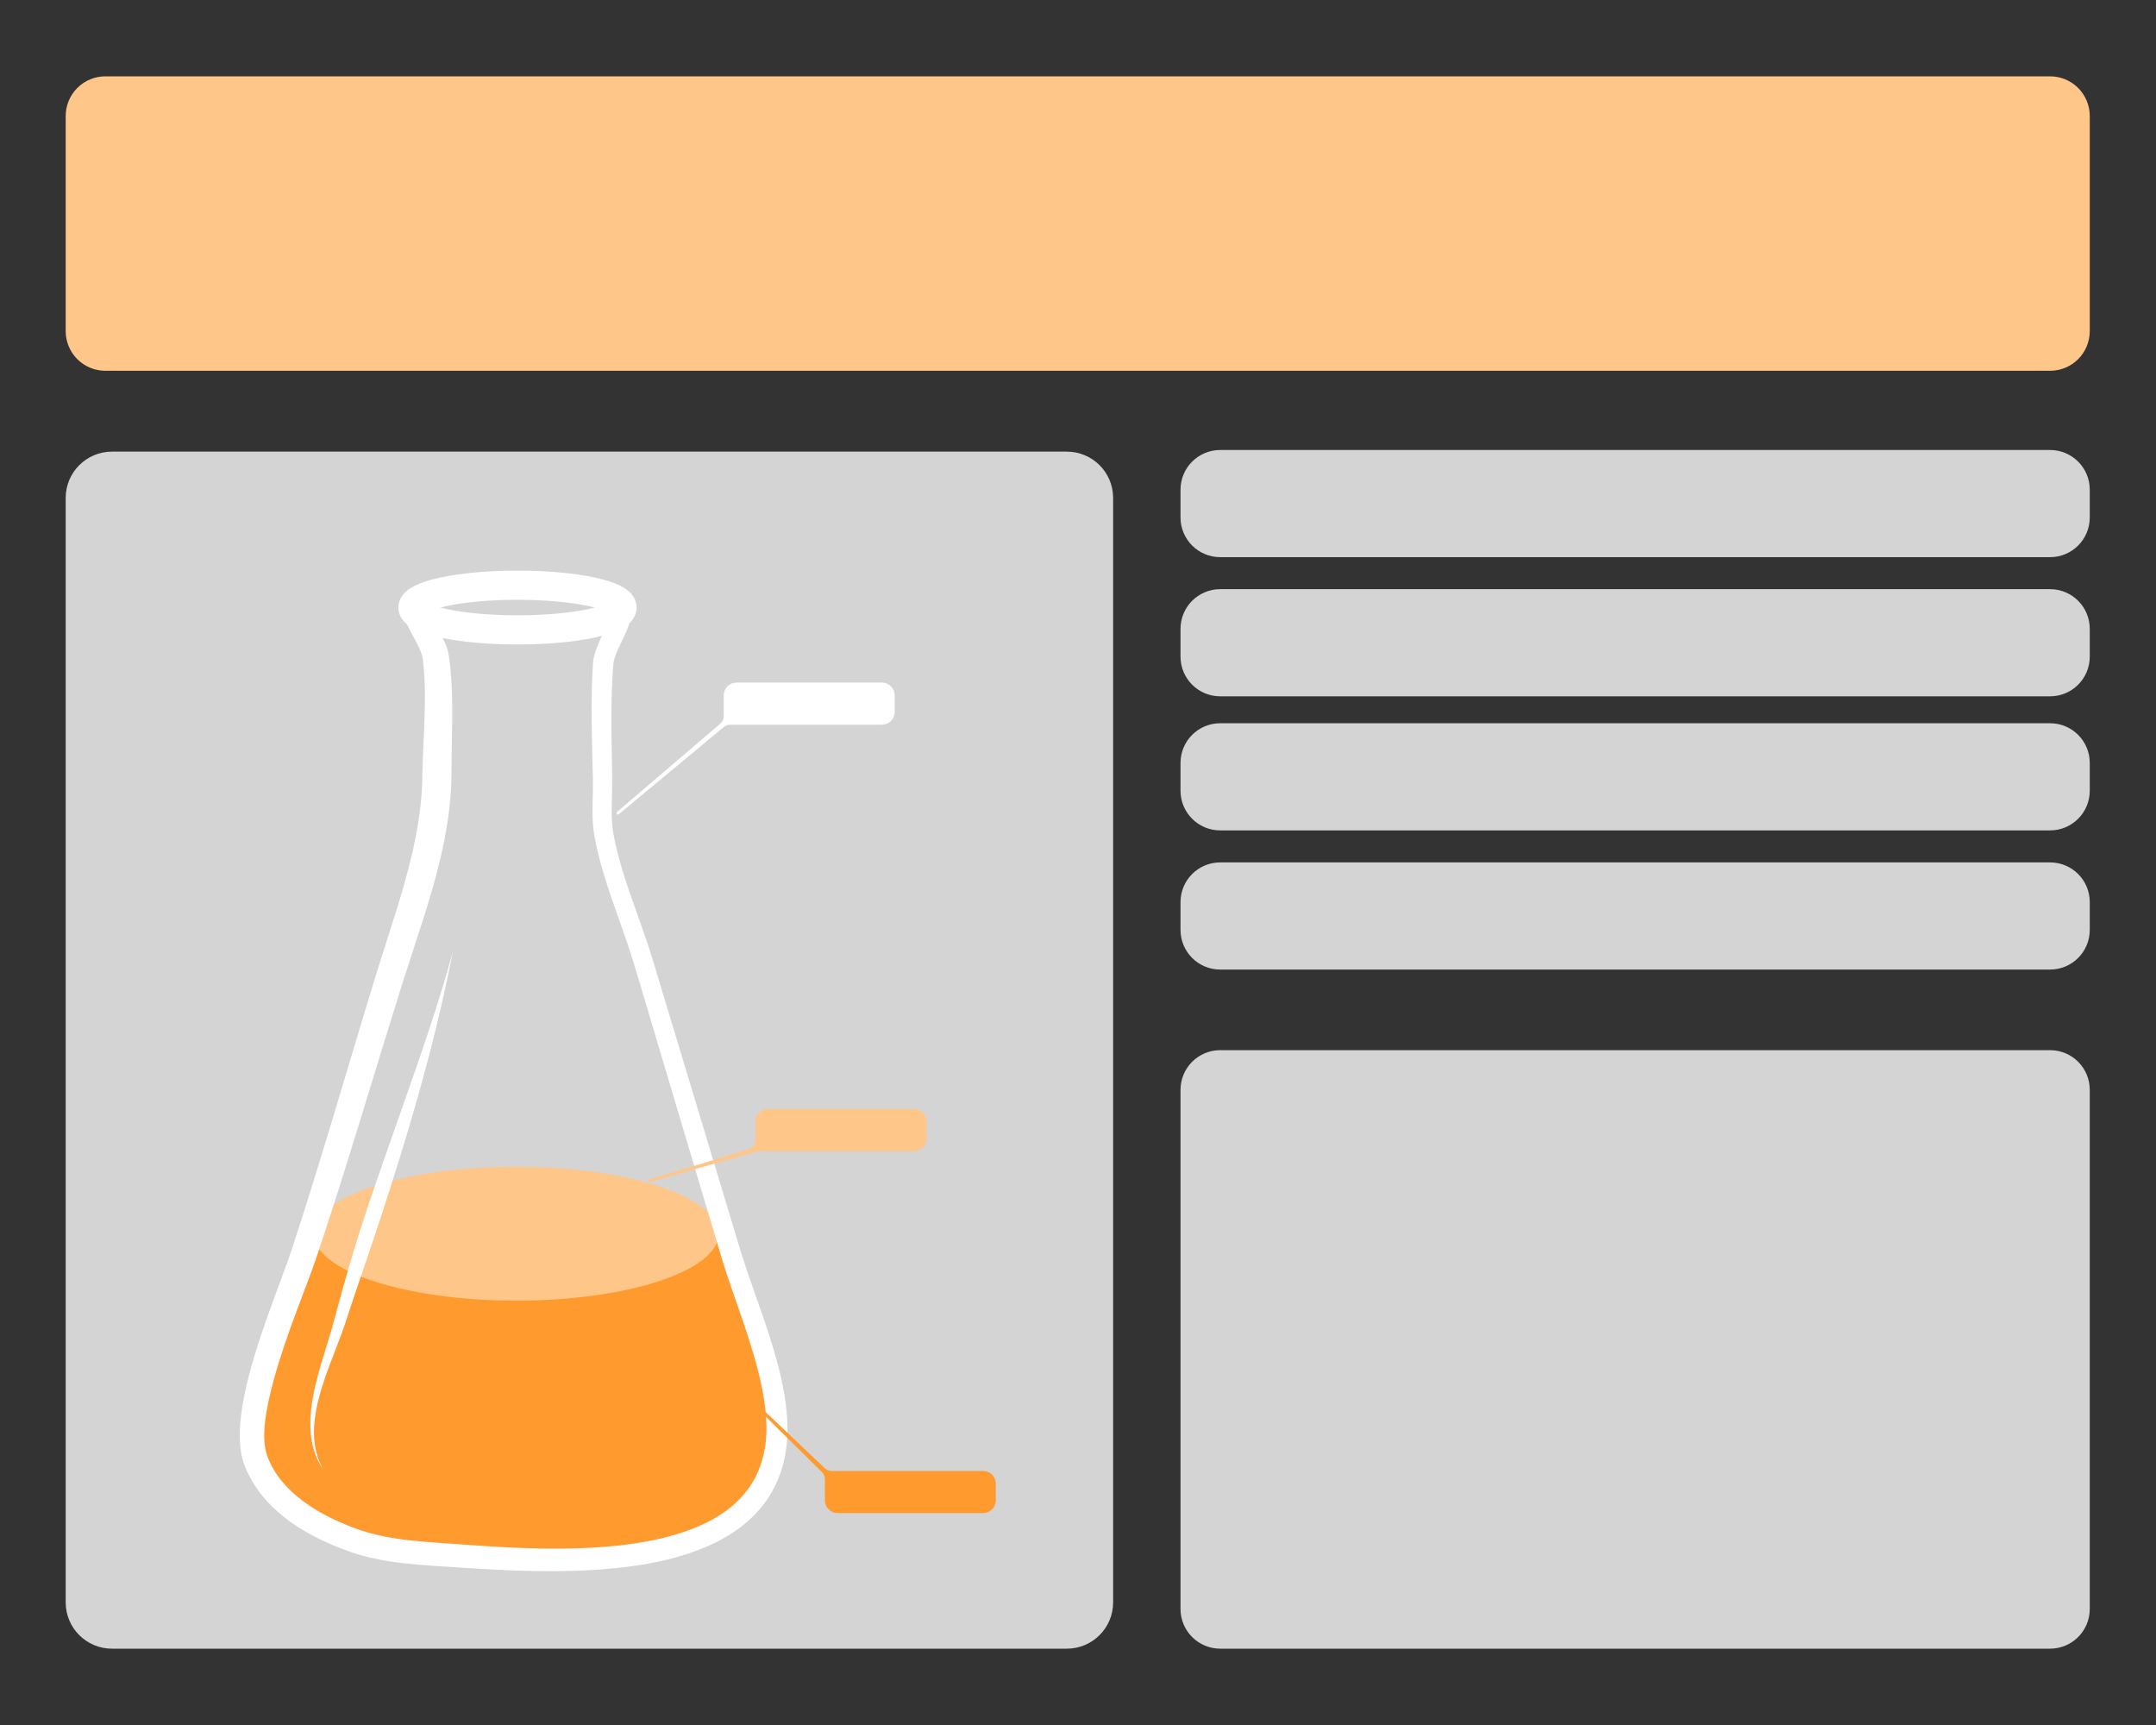 <?xml version="1.0" encoding="UTF-8" standalone="no"?><!DOCTYPE svg PUBLIC "-//W3C//DTD SVG 1.1//EN" "http://www.w3.org/Graphics/SVG/1.1/DTD/svg11.dtd"><svg width="100%" height="100%" viewBox="0 0 3937 3150" version="1.1" xmlns="http://www.w3.org/2000/svg" xmlnsXlink="http://www.w3.org/1999/xlink" xmlSpace="preserve" xmlnsSerif="http://www.serif.com/" style="fill-rule:evenodd;clip-rule:evenodd;stroke-linecap:square;stroke-linejoin:round;stroke-miterlimit:10;"><rect x="0" y="0" width="3937" height="3150" fill="#333333" stroke="none"/><g id="ink_ext_XXXXXX"><g id="g10"><path id="path12" d="M2032.64,909.128c-0,-46.672 -37.833,-84.511 -84.506,-84.511l-1743.67,-0c-46.673,-0 -84.512,37.839 -84.512,84.511l-0,2016.61c-0,46.673 37.839,84.505 84.512,84.505l1743.67,0c46.673,0 84.506,-37.832 84.506,-84.505l-0,-2016.61" style="fill:#d4d4d4;"/><path id="path14" d="M3816.05,211.828c-0,-19.211 -7.633,-37.645 -21.222,-51.228c-13.589,-13.589 -32.017,-21.222 -51.234,-21.222l-3551.19,-0c-19.216,-0 -37.643,7.633 -51.232,21.222c-13.59,13.583 -21.222,32.017 -21.222,51.228l-0,392.722c-0,19.211 7.632,37.645 21.222,51.228c13.589,13.589 32.016,21.222 51.232,21.222l3551.19,0c19.217,0 37.645,-7.633 51.234,-21.222c13.589,-13.583 21.222,-32.017 21.222,-51.228l-0,-392.722" style="fill:#ffc689;"/><path id="path16" d="M3816.05,894.095c-0,-40.017 -32.439,-72.456 -72.456,-72.456l-1515.44,-0c-40.016,-0 -72.455,32.439 -72.455,72.456l-0,50.733c-0,40.011 32.439,72.45 72.455,72.45l1515.44,-0c40.017,-0 72.456,-32.439 72.456,-72.45l-0,-50.733" style="fill:#d4d4d4;"/><path id="path18" d="M3816.05,1393c-0,-40.017 -32.439,-72.456 -72.456,-72.456l-1515.44,-0c-40.016,-0 -72.455,32.439 -72.455,72.456l-0,50.733c-0,40.016 32.439,72.45 72.455,72.45l1515.44,-0c40.017,-0 72.456,-32.434 72.456,-72.45l-0,-50.733" style="fill:#d4d4d4;"/><path id="path20" d="M3816.05,1148.19c-0,-40.017 -32.439,-72.456 -72.456,-72.456l-1515.44,-0c-40.016,-0 -72.455,32.439 -72.455,72.456l-0,50.733c-0,40.017 32.439,72.45 72.455,72.45l1515.44,-0c40.017,-0 72.456,-32.433 72.456,-72.45l-0,-50.733" style="fill:#d4d4d4;"/><path id="path22" d="M3816.05,1647.09c-0,-40.016 -32.439,-72.455 -72.456,-72.455l-1515.44,-0c-40.016,-0 -72.455,32.439 -72.455,72.455l-0,50.734c-0,40.016 32.439,72.455 72.455,72.455l1515.44,0c40.017,0 72.456,-32.439 72.456,-72.455l-0,-50.734" style="fill:#d4d4d4;"/><path id="path24" d="M3816.05,1989.88c-0,-19.216 -7.633,-37.644 -21.222,-51.233c-13.589,-13.589 -32.017,-21.222 -51.234,-21.222l-1515.44,-0c-19.216,-0 -37.644,7.633 -51.233,21.222c-13.589,13.589 -21.222,32.017 -21.222,51.233l-0,947.901c-0,19.217 7.633,37.643 21.222,51.233c13.589,13.589 32.017,21.221 51.233,21.221l1515.44,0c19.217,0 37.645,-7.632 51.234,-21.221c13.589,-13.59 21.222,-32.016 21.222,-51.233l-0,-947.901" style="fill:#d4d4d4;"/><path id="path26" d="M555.395,2288.42c2.588,-7.784 5.905,-28.9 11.649,-22.3c102.667,117.933 618.206,138.383 741.878,-14.473c11.484,-14.188 22.445,26.745 27.167,42.178c31.094,101.584 93.739,237.428 81.039,343.689c-29.695,248.5 -420.411,213.962 -597.189,202.057c-57.972,-3.902 -117.183,-7.079 -172.439,-26.374c-72.55,-25.332 -152.016,-70.566 -180.271,-146.382c-32.685,-87.69 59.227,-291.318 88.166,-378.395" style="fill:#ff9a2e;"/><path id="path28" d="M942.75,2130.31c203.994,0 369.606,54.783 369.606,122.261c-0,67.478 -165.612,122.261 -369.606,122.261c-203.989,0 -369.606,-54.783 -369.606,-122.261c0,-67.478 165.617,-122.261 369.606,-122.261" style="fill:#ffc689;"/><path id="path30" d="M771.228,1413.17c0.833,-41.422 4.089,-85.289 4.616,-128.566c0.345,-27.984 -0.433,-55.706 -3.905,-82.261c-2.333,-17.784 -23.439,-48.506 -29.756,-65.189c-2.566,-6.773 -3.644,-12.534 -3.6,-16.695c0.178,-17.689 12.623,-36.05 39.417,-48.533c36.072,-16.811 101.894,-26.789 167.917,-27.495c65.766,-0.7 131.511,7.667 167.944,25.289c22.461,10.861 35.256,25.867 37.883,42.289c1.3,8.15 0.112,18.156 -3.411,29.089c-7.355,22.833 -26.855,52.072 -28.472,72.261c-2.167,27.761 -3.072,55.539 -3.305,83.328c-0.356,42.194 0.8,84.411 1.355,126.617c0.361,22.833 -1.561,46.227 -0.822,69.288c0.294,9.156 1.017,18.262 2.578,27.239c4.033,23.184 9.966,46.345 16.966,69.411c16.634,54.817 38.95,109.167 55.145,162.673l161.922,536.516c18.594,60.256 48.244,132.534 66.844,203.589c13.45,51.367 21.073,102.161 15.75,147.778c-13.061,111.94 -92.788,172.112 -196.488,202.129c-136.856,39.609 -316.223,25.599 -421.289,18.815c-35.406,-2.283 -71.256,-4.345 -106.434,-9.794c-24.344,-3.772 -48.366,-9.173 -71.739,-17.261c-46,-15.912 -94.522,-39.573 -132.648,-73c-26.952,-23.635 -48.729,-52.139 -61.492,-86.045c-12.083,-32.105 -10.16,-78.333 0.406,-129.311c19.458,-93.9 66.962,-205.527 86.318,-264.383c16.434,-49.983 32.25,-100.161 47.722,-150.444c36.222,-117.667 70.611,-235.9 106.844,-353.562c21.967,-71.388 47.806,-144.138 65.012,-218.188c11.144,-47.967 18.622,-96.489 18.722,-145.545l-0,-0.039Zm14.289,-292.377c1.011,2.288 2.583,5.766 3.944,8.388c6.867,13.212 16.75,29.828 22.989,44.15c3.55,8.15 5.933,15.817 6.922,22.25c4.434,28.684 6.011,58.689 6.395,89.012c0.544,43.377 -1.5,87.416 -1.245,128.938c-0.472,53.034 -8.755,105.45 -21.15,157.223c-17.989,75.122 -44.639,148.888 -67.45,221.272c-36.983,117.422 -72.128,235.422 -109.094,352.855c-15.889,50.473 -32.111,100.834 -48.961,151.006c-16.823,50.083 -54.818,138.944 -77.529,221.85c-15.139,55.278 -24.533,107.528 -12.094,141.238c12.533,33.956 36.823,60.895 65.834,82.383c30.578,22.65 66.405,39.295 100.578,51.339c20.877,7.35 42.361,12.25 64.133,15.744c33.889,5.445 68.455,7.557 102.578,9.946c101.533,7.123 274.877,22.505 407.383,-15.056c87.889,-24.911 157.639,-73.455 169.211,-168.11c5.045,-41.24 -2.094,-87.184 -14.022,-133.717c-18.1,-70.6 -47.283,-142.417 -65.456,-202.295l-160.116,-537.217c-16.084,-53.511 -38.145,-107.922 -54.811,-162.7c-7.428,-24.416 -13.839,-48.905 -18.189,-73.438c-1.878,-10.573 -2.806,-21.295 -3.189,-32.084c-0.828,-23.244 1.005,-46.833 0.561,-69.855c-0.928,-42.456 -2.433,-84.917 -2.461,-127.372c-0.017,-28.634 0.644,-57.262 2.605,-85.889c0.495,-7.467 2.639,-15.95 5.839,-24.917c5.239,-14.689 13.561,-31.083 19.522,-45.994c3.317,-8.289 6.506,-15.673 5.512,-21.384c-0.517,-2.966 -3.139,-5.022 -6.15,-7.283c-6.556,-4.922 -15.823,-8.789 -26.85,-12.133c-34.35,-10.412 -84.267,-14.184 -134.006,-12.723c-49.794,1.461 -99.456,8.317 -133.211,19.839c-9.017,3.078 -16.745,6.489 -22.733,10.295c-1.85,1.177 -3.95,3.116 -5.289,4.439" style="fill:#fff;"/><path id="path32" d="M826.828,1738.23c-18.139,92.722 -40.989,184.211 -66.895,275.133c-9.694,34.033 -19.861,67.911 -30.333,101.728c-10.456,33.755 -21.094,67.455 -32.083,101.039c-8.789,26.839 -17.823,53.589 -26.878,80.322c-13.595,40.111 -27.495,80.056 -40.433,120.344c-15.473,46.489 -43.034,103.439 -53.095,159.128c-6.822,37.789 -5.561,74.879 13.556,107.795c-22.284,-32.044 -26.667,-69.911 -22.623,-109.078c5.862,-56.739 29.756,-115.933 42.023,-163.772c10.994,-41.056 22.305,-82.017 34.639,-122.734c8.2,-27.089 16.655,-54.105 25.633,-80.955c20.911,-62.55 43.111,-124.65 64.922,-186.861c32.767,-93.456 65.461,-186.634 91.567,-282.089" style="fill:#fff;"/><path id="path34" d="M945.006,1068.5c105.388,0 190.955,18.278 190.955,40.789c0,22.511 -85.567,40.789 -190.955,40.789c-105.395,-0 -190.956,-18.278 -190.956,-40.789c-0,-22.511 85.561,-40.789 190.956,-40.789Z" style="fill:none;fill-rule:nonzero;stroke:#fff;stroke-width:53.29px;"/><path id="path36" d="M1633.75,1269.56c-0,-12.856 -10.422,-23.284 -23.278,-23.284l-265.589,0c-6.177,0 -12.094,2.456 -16.461,6.823c-4.366,4.366 -6.822,10.288 -6.822,16.461l-0,37.733c-0,5.511 -2.411,10.744 -6.6,14.322c-31.85,27.211 -168.917,144.328 -188.417,160.995c-0.583,0.494 -0.922,1.222 -0.927,1.983c-0.006,0.767 0.316,1.5 0.894,2.005c0.078,0.073 0.161,0.145 0.239,0.217c0.839,0.739 2.089,0.761 2.95,0.045c16.367,-13.595 162.139,-134.684 191.744,-159.278c3.384,-2.806 7.645,-4.345 12.039,-4.345l276.95,0c12.856,0 23.278,-10.422 23.278,-23.283l-0,-30.394" style="fill:#fff;"/><path id="path38" d="M1691.97,2048.17c-0,-12.855 -10.423,-23.278 -23.284,-23.278l-265.589,0c-6.172,0 -12.094,2.45 -16.461,6.817c-4.366,4.367 -6.816,10.289 -6.816,16.461l-0,32.456c-0,8.294 -5.428,15.611 -13.361,18.022c-39.973,12.139 -157.306,47.783 -180.867,54.939c-0.839,0.255 -1.478,0.944 -1.661,1.8c-0.189,0.861 0.1,1.75 0.761,2.333c0.428,0.384 0.728,0.645 0.728,0.645c-0,-0 173.922,-49.267 197,-55.8c1.672,-0.478 3.394,-0.717 5.133,-0.717l281.133,0c12.861,0 23.284,-10.422 23.284,-23.278l-0,-30.4" style="fill:#ffc689;"/><path id="path40" d="M1818.44,2739.43c0,12.856 -10.427,23.277 -23.283,23.277l-265.589,0c-6.172,0 -12.094,-2.448 -16.461,-6.816c-4.367,-4.367 -6.817,-10.289 -6.817,-16.461l0,-38.539c0,-5.04 -2.022,-9.872 -5.611,-13.41c-22.55,-22.25 -106.105,-104.684 -120.189,-118.584c-0.522,-0.517 -0.811,-1.228 -0.788,-1.961c0.016,-0.733 0.344,-1.428 0.894,-1.917c0.006,-0.005 0.017,-0.016 0.022,-0.022c1.034,-0.911 2.589,-0.883 3.589,0.061c13.4,12.717 99.15,94.083 121.75,115.522c3.5,3.323 8.139,5.172 12.961,5.172l276.239,0c12.856,0 23.283,10.423 23.283,23.279l0,30.399" style="fill:#ff9a2e;"/></g></g></svg>